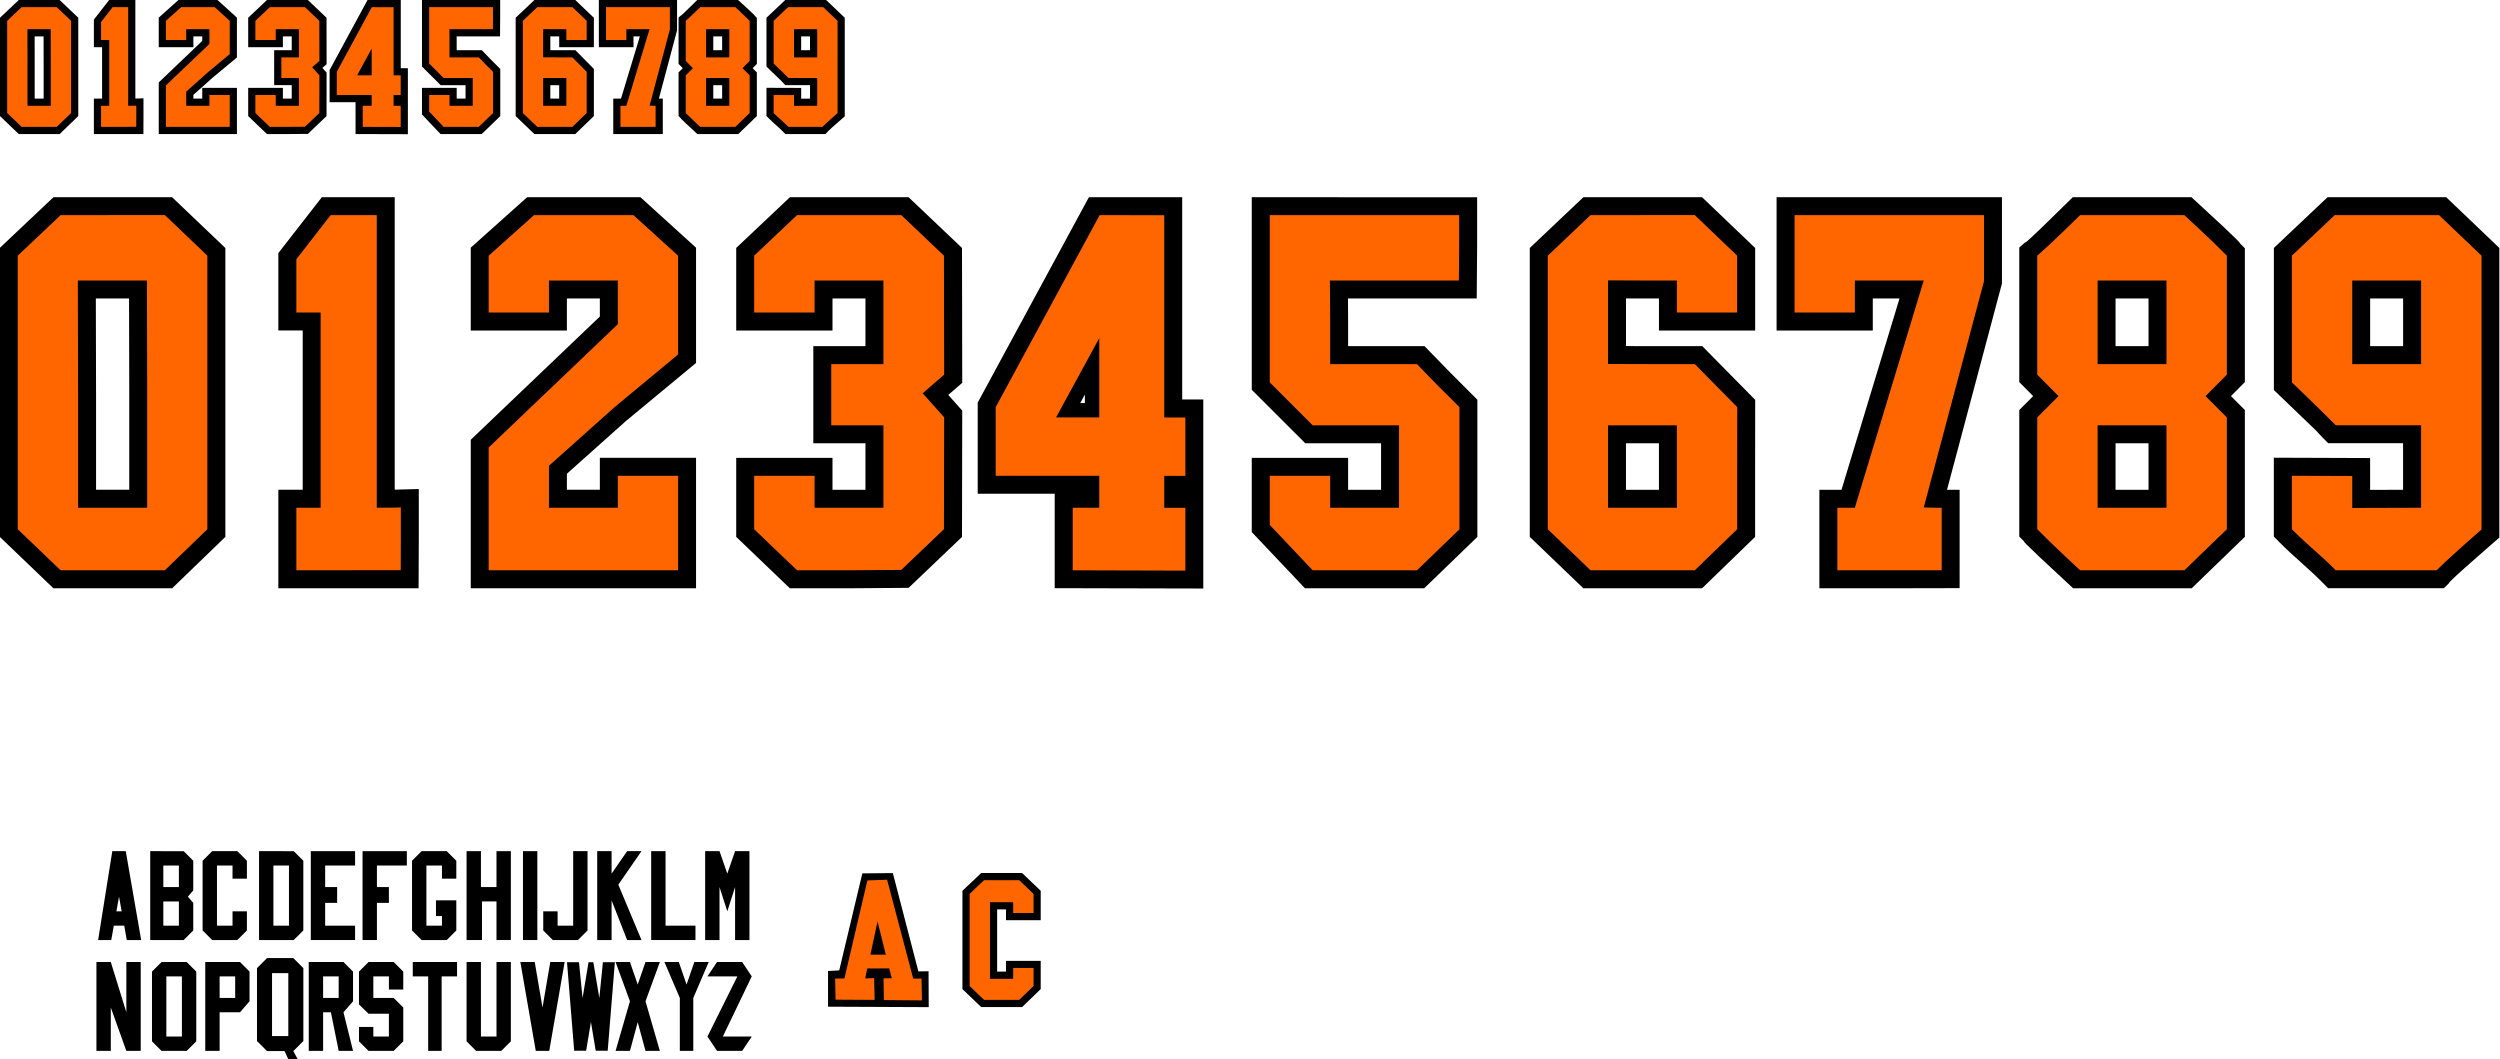 <?xml version="1.0" encoding="UTF-8" standalone="no"?>
<!-- Created with Inkscape (http://www.inkscape.org/) -->

<svg
   width="2088.651mm"
   height="884.995mm"
   viewBox="0 0 208.865 88.499"
   version="1.1"
   id="svg5"
   inkscape:version="1.2 (dc2aeda, 2022-05-15)"
   sodipodi:docname="flyers_adidas.svg"
   xml:space="preserve"
   xmlns:inkscape="http://www.inkscape.org/namespaces/inkscape"
   xmlns:sodipodi="http://sodipodi.sourceforge.net/DTD/sodipodi-0.dtd"
   xmlns="http://www.w3.org/2000/svg"
   xmlns:svg="http://www.w3.org/2000/svg"><sodipodi:namedview
     id="namedview7"
     pagecolor="#ffffff"
     bordercolor="#000000"
     borderopacity="0.25"
     inkscape:showpageshadow="2"
     inkscape:pageopacity="0.0"
     inkscape:pagecheckerboard="0"
     inkscape:deskcolor="#d1d1d1"
     inkscape:document-units="mm"
     showgrid="false"
     inkscape:zoom="0.22189273"
     inkscape:cx="6509.9023"
     inkscape:cy="2706.2626"
     inkscape:window-width="1800"
     inkscape:window-height="1049"
     inkscape:window-x="0"
     inkscape:window-y="44"
     inkscape:window-maximized="0"
     inkscape:current-layer="layer1"
     showguides="false"
     inkscape:lockguides="false"><sodipodi:guide
       position="43.682,87.901"
       orientation="0,-1"
       id="guide538"
       inkscape:locked="false" /><sodipodi:guide
       position="43.682,77.901"
       orientation="0,-1"
       id="guide540"
       inkscape:locked="false" /><sodipodi:guide
       position="60.014,79.661"
       orientation="0,-1"
       id="guide542"
       inkscape:locked="false" /><sodipodi:guide
       position="59.697,81.983"
       orientation="0,-1"
       id="guide581"
       inkscape:locked="false" /><sodipodi:guide
       position="59.868,83.705"
       orientation="0,-1"
       id="guide621"
       inkscape:locked="false" /><sodipodi:guide
       position="59.579,86.059"
       orientation="0,-1"
       id="guide627"
       inkscape:locked="false" /><sodipodi:guide
       position="57.976,86.759"
       orientation="0,-1"
       id="guide629"
       inkscape:locked="false" /><sodipodi:guide
       position="60.09,79.055"
       orientation="0,-1"
       id="guide631"
       inkscape:locked="false" /><sodipodi:guide
       position="63.226,82.205"
       orientation="0,-1"
       id="guide635"
       inkscape:locked="false" /><sodipodi:guide
       position="62.891,83.408"
       orientation="0,-1"
       id="guide637"
       inkscape:locked="false" /><sodipodi:guide
       position="32.82,88.501"
       orientation="0,-1"
       id="guide641"
       inkscape:locked="false" /><sodipodi:guide
       position="32.739,77.301"
       orientation="0,-1"
       id="guide643"
       inkscape:locked="false" /><sodipodi:guide
       position="62.859,82.803"
       orientation="0,-1"
       id="guide654"
       inkscape:locked="false" /><sodipodi:guide
       position="58.065,83.408"
       orientation="1,0"
       id="guide656"
       inkscape:locked="false" /><sodipodi:guide
       position="59.165,85.289"
       orientation="1,0"
       id="guide658"
       inkscape:locked="false" /><sodipodi:guide
       position="61.104,85.304"
       orientation="1,0"
       id="guide660"
       inkscape:locked="false" /><sodipodi:guide
       position="58.672,79.661"
       orientation="1,0"
       id="guide662"
       inkscape:locked="false" /><sodipodi:guide
       position="61.609,79.841"
       orientation="1,0"
       id="guide664"
       inkscape:locked="false" /><sodipodi:guide
       position="64.63,80.561"
       orientation="0,-1"
       id="guide671"
       inkscape:locked="false" /><sodipodi:guide
       position="63.808,85.158"
       orientation="0,-1"
       id="guide673"
       inkscape:locked="false" /><sodipodi:guide
       position="57.465,87.645"
       orientation="1,0"
       id="guide675"
       inkscape:locked="false" /><sodipodi:guide
       position="62.805,87.588"
       orientation="1,0"
       id="guide677"
       inkscape:locked="false" /><sodipodi:guide
       position="62.211,84.307"
       orientation="1,0"
       id="guide679"
       inkscape:locked="false" /><sodipodi:guide
       position="45.732,82.494"
       orientation="0,-1"
       id="guide897"
       inkscape:locked="false" /><sodipodi:guide
       position="63.565,83.19"
       orientation="0,-1"
       id="guide901"
       inkscape:locked="false" /><sodipodi:guide
       position="41.195,84.437"
       orientation="0,-1"
       id="guide922"
       inkscape:locked="false" /><sodipodi:guide
       position="60.382,66.393"
       orientation="1,0"
       id="guide944"
       inkscape:locked="false" /><sodipodi:guide
       position="59.638,67.489"
       orientation="1,0"
       id="guide946"
       inkscape:locked="false" /><sodipodi:guide
       position="56.865,88.499"
       orientation="0,-1"
       id="guide1114"
       inkscape:locked="false" /><sodipodi:guide
       position="9.074,80.843"
       orientation="0,-1"
       id="guide1121"
       inkscape:locked="false" /><sodipodi:guide
       position="11.86,81.358"
       orientation="0,-1"
       id="guide1123"
       inkscape:locked="false" /><sodipodi:guide
       position="16.408,83.976"
       orientation="0,-1"
       id="guide1125"
       inkscape:locked="false" /><sodipodi:guide
       position="16.085,84.83"
       orientation="0,-1"
       id="guide1127"
       inkscape:locked="false" /><sodipodi:guide
       position="59.351,72.112"
       orientation="1,0"
       id="guide1215"
       inkscape:locked="false" /><sodipodi:guide
       position="59.351,67.031"
       orientation="1,0"
       id="guide1217"
       inkscape:locked="false" /><sodipodi:guide
       position="60.931,66.91"
       orientation="1,0"
       id="guide1219"
       inkscape:locked="false" /><sodipodi:guide
       position="-3.484,26.898"
       orientation="0,1"
       id="guide1545"
       inkscape:locked="false"
       inkscape:label="TOP"
       inkscape:color="rgb(0,134,229)" /><sodipodi:guide
       position="0.339,19.473"
       orientation="0,1"
       id="guide1547"
       inkscape:locked="false"
       inkscape:label="Bottom"
       inkscape:color="rgb(0,134,229)" /><sodipodi:guide
       position="-3.484,28.755"
       orientation="-1,0"
       id="guide1549"
       inkscape:locked="false"
       inkscape:label=""
       inkscape:color="rgb(0,134,229)" /><sodipodi:guide
       position="-1.981,25.698"
       orientation="0,1"
       id="guide1561"
       inkscape:locked="false"
       inkscape:label=""
       inkscape:color="rgb(0,134,229)" /><sodipodi:guide
       position="-3.38,23.898"
       orientation="0,1"
       id="guide1563"
       inkscape:locked="false"
       inkscape:label=""
       inkscape:color="rgb(0,134,229)" /><sodipodi:guide
       position="-2.754,22.698"
       orientation="0,1"
       id="guide1565"
       inkscape:locked="false"
       inkscape:label=""
       inkscape:color="rgb(0,134,229)" /><sodipodi:guide
       position="0.216,29.228"
       orientation="-1,0"
       id="guide1595"
       inkscape:locked="false"
       inkscape:label="RIGHT"
       inkscape:color="rgb(0,134,229)" /><sodipodi:guide
       position="-2.284,28.124"
       orientation="-1,0"
       id="guide1607"
       inkscape:locked="false"
       inkscape:label=""
       inkscape:color="rgb(0,134,229)" /><sodipodi:guide
       position="-3.484,27.13"
       orientation="-1,0"
       id="guide1609"
       inkscape:locked="false"
       inkscape:label="LEFT"
       inkscape:color="rgb(0,134,229)" /><sodipodi:guide
       position="-0.984,30.29"
       orientation="-1,0"
       id="guide1611"
       inkscape:locked="false"
       inkscape:label=""
       inkscape:color="rgb(0,134,229)" /><sodipodi:guide
       position="-1.634,28.203"
       orientation="-1,0"
       id="guide1613"
       inkscape:locked="false"
       inkscape:label=""
       inkscape:color="rgb(0,134,229)" /><sodipodi:guide
       position="-5.078,20.673"
       orientation="0,1"
       id="guide1615"
       inkscape:locked="false"
       inkscape:label=""
       inkscape:color="rgb(0,134,229)" /><sodipodi:guide
       position="-1.072,24.426"
       orientation="-1,0"
       id="guide1617"
       inkscape:locked="false"
       inkscape:label="TopA"
       inkscape:color="rgb(0,134,229)" /><sodipodi:guide
       position="-2.197,24.517"
       orientation="-1,0"
       id="guide1619"
       inkscape:locked="false"
       inkscape:label="TopA"
       inkscape:color="rgb(0,134,229)" /><sodipodi:guide
       position="-5.032,21.873"
       orientation="0,1"
       id="guide1621"
       inkscape:locked="false"
       inkscape:label="C Pop"
       inkscape:color="rgb(0,134,229)" /><sodipodi:guide
       position="-5.713,23.098"
       orientation="0,1"
       id="guide1754"
       inkscape:locked="false"
       inkscape:label="Midway"
       inkscape:color="rgb(0,134,229)" /><sodipodi:guide
       position="-0.584,25.09"
       orientation="-1,0"
       id="guide1776"
       inkscape:locked="false"
       inkscape:label="RB-corner"
       inkscape:color="rgb(0,134,229)" /><sodipodi:guide
       position="-6.918,23.618"
       orientation="0,1"
       id="guide1778"
       inkscape:locked="false"
       inkscape:label="BPinch"
       inkscape:color="rgb(0,134,229)" /><sodipodi:guide
       position="-0.234,24.838"
       orientation="-1,0"
       id="guide1780"
       inkscape:locked="false"
       inkscape:label="Pinchy"
       inkscape:color="rgb(0,134,229)" /><sodipodi:guide
       position="-6.928,26.098"
       orientation="0,1"
       id="guide1782"
       inkscape:locked="false"
       inkscape:label="RB Corner"
       inkscape:color="rgb(0,134,229)" /><sodipodi:guide
       position="-6.878,22.578"
       orientation="0,1"
       id="guide1784"
       inkscape:locked="false"
       inkscape:label="BPinch"
       inkscape:color="rgb(0,134,229)" /><sodipodi:guide
       position="-5.192,20.273"
       orientation="0,1"
       id="guide1786"
       inkscape:locked="false"
       inkscape:label="BCorner"
       inkscape:color="rgb(0,134,229)" /><sodipodi:guide
       position="-2.684,27.996"
       orientation="-1,0"
       id="guide2604"
       inkscape:locked="false"
       inkscape:label="UC Corner"
       inkscape:color="rgb(0,134,229)" /><sodipodi:guide
       position="-7.312,24.598"
       orientation="0,1"
       id="guide813"
       inkscape:locked="false"
       inkscape:label="GC Hang"
       inkscape:color="rgb(0,134,229)" /><sodipodi:guide
       position="-1.284,26.589"
       orientation="-1,0"
       id="guide1122"
       inkscape:locked="false"
       inkscape:label="EF"
       inkscape:color="rgb(0,134,229)" /><sodipodi:guide
       position="-8.481,21.473"
       orientation="0,1"
       id="guide1279"
       inkscape:locked="false"
       inkscape:label="G-ISIDE"
       inkscape:color="rgb(0,134,229)" /><sodipodi:guide
       position="-9.496,22.788"
       orientation="0,1"
       id="guide1537"
       inkscape:locked="false"
       inkscape:label="GTOP"
       inkscape:color="rgb(0,134,229)" /><sodipodi:guide
       position="-1.484,24.31"
       orientation="-1,0"
       id="guide1541"
       inkscape:locked="false"
       inkscape:label="G-MID"
       inkscape:color="rgb(0,134,229)" /><sodipodi:guide
       position="-9.291,25.018"
       orientation="0,1"
       id="guide1703"
       inkscape:locked="false"
       inkscape:label="K-top-pinch"
       inkscape:color="rgb(0,134,229)" /><sodipodi:guide
       position="-5.424,18.818"
       orientation="0,1"
       id="guide1940"
       inkscape:locked="false"
       inkscape:label="Q"
       inkscape:color="rgb(0,134,229)" /><sodipodi:guide
       position="3.516,-9.515"
       orientation="-1,0"
       id="guide353"
       inkscape:locked="false"
       inkscape:label=""
       inkscape:color="rgb(0,134,229)" /><sodipodi:guide
       position="4.516,-10.352"
       orientation="-1,0"
       id="guide355"
       inkscape:locked="false"
       inkscape:label=""
       inkscape:color="rgb(0,134,229)" /><sodipodi:guide
       position="4.816,-9.977"
       orientation="-1,0"
       id="guide357"
       inkscape:locked="false"
       inkscape:label=""
       inkscape:color="rgb(0,134,229)" /><sodipodi:guide
       position="5.316,-8.156"
       orientation="-1,0"
       id="guide359"
       inkscape:locked="false"
       inkscape:label=""
       inkscape:color="rgb(0,134,229)" /><sodipodi:guide
       position="5.716,-12.073"
       orientation="-1,0"
       id="guide361"
       inkscape:label=""
       inkscape:locked="false"
       inkscape:color="rgb(0,134,229)" /><sodipodi:guide
       position="6.216,-12.845"
       orientation="-1,0"
       id="guide363"
       inkscape:label=""
       inkscape:locked="false"
       inkscape:color="rgb(0,134,229)" /><sodipodi:guide
       position="6.516,-14.004"
       orientation="-1,0"
       id="guide365"
       inkscape:label=""
       inkscape:locked="false"
       inkscape:color="rgb(0,134,229)" /><sodipodi:guide
       position="7.516,-12.882"
       orientation="-1,0"
       id="guide367"
       inkscape:label=""
       inkscape:locked="false"
       inkscape:color="rgb(0,134,229)" /><sodipodi:guide
       position="1.699,-6.102"
       orientation="0,1"
       id="guide369"
       inkscape:locked="false"
       inkscape:label=""
       inkscape:color="rgb(0,134,229)" /><sodipodi:guide
       position="2.232,-9.102"
       orientation="0,1"
       id="guide371"
       inkscape:label=""
       inkscape:locked="false"
       inkscape:color="rgb(0,134,229)" /><sodipodi:guide
       position="2.232,-11.102"
       orientation="0,1"
       id="guide373"
       inkscape:label=""
       inkscape:locked="false"
       inkscape:color="rgb(0,134,229)" /><sodipodi:guide
       position="2.453,-13.502"
       orientation="0,1"
       id="guide375"
       inkscape:locked="false"
       inkscape:label=""
       inkscape:color="rgb(0,134,229)" /><sodipodi:guide
       position="5.516,-9.458"
       orientation="-1,0"
       id="guide485"
       inkscape:locked="false"
       inkscape:label=""
       inkscape:color="rgb(0,134,229)" /><sodipodi:guide
       position="5.916,-9.684"
       orientation="-1,0"
       id="guide487"
       inkscape:label=""
       inkscape:locked="false"
       inkscape:color="rgb(0,134,229)" /><sodipodi:guide
       position="4.116,-8.156"
       orientation="-1,0"
       id="guide489"
       inkscape:label=""
       inkscape:locked="false"
       inkscape:color="rgb(0,134,229)" /><sodipodi:guide
       position="6.916,-12.882"
       orientation="-1,0"
       id="guide491"
       inkscape:label=""
       inkscape:locked="false"
       inkscape:color="rgb(0,134,229)" /><sodipodi:guide
       position="5.116,-9.977"
       orientation="-1,0"
       id="guide493"
       inkscape:label=""
       inkscape:locked="false"
       inkscape:color="rgb(0,134,229)" /><sodipodi:guide
       position="17.749,0.701"
       orientation="0,-1"
       id="guide1628"
       inkscape:locked="false" /></sodipodi:namedview><defs
     id="defs2"><inkscape:path-effect
       effect="offset"
       id="path-effect2252"
       is_visible="true"
       lpeversion="1.2"
       linejoin_type="miter"
       unit="in"
       offset="0.5"
       miter_limit="4"
       attempt_force_join="false"
       update_on_knot_move="true" /><inkscape:path-effect
       effect="offset"
       id="path-effect858"
       is_visible="true"
       lpeversion="1.2"
       linejoin_type="miter"
       unit="mm"
       offset="1"
       miter_limit="4"
       attempt_force_join="false"
       update_on_knot_move="true" /><inkscape:path-effect
       effect="offset"
       id="path-effect674"
       is_visible="true"
       lpeversion="1.2"
       linejoin_type="miter"
       unit="mm"
       offset="7"
       miter_limit="4"
       attempt_force_join="false"
       update_on_knot_move="true" /><inkscape:path-effect
       effect="offset"
       id="path-effect672"
       is_visible="true"
       lpeversion="1.2"
       linejoin_type="miter"
       unit="mm"
       offset="2"
       miter_limit="4"
       attempt_force_join="false"
       update_on_knot_move="true" /><inkscape:path-effect
       effect="offset"
       id="path-effect5466"
       is_visible="true"
       lpeversion="1.2"
       linejoin_type="miter"
       unit="mm"
       offset="6"
       miter_limit="4"
       attempt_force_join="false"
       update_on_knot_move="true" /><inkscape:path-effect
       effect="offset"
       id="path-effect1528"
       is_visible="true"
       lpeversion="1.2"
       linejoin_type="miter"
       unit="mm"
       offset="-12"
       miter_limit="4"
       attempt_force_join="false"
       update_on_knot_move="true" /><inkscape:path-effect
       effect="offset"
       id="path-effect1392"
       is_visible="true"
       lpeversion="1.2"
       linejoin_type="miter"
       unit="mm"
       offset="0"
       miter_limit="4"
       attempt_force_join="false"
       update_on_knot_move="true" /><inkscape:path-effect
       effect="offset"
       id="path-effect1390"
       is_visible="true"
       lpeversion="1.2"
       linejoin_type="miter"
       unit="mm"
       offset="15"
       miter_limit="4"
       attempt_force_join="false"
       update_on_knot_move="true" /><inkscape:path-effect
       effect="offset"
       id="path-effect1388"
       is_visible="true"
       lpeversion="1.2"
       linejoin_type="miter"
       unit="mm"
       offset="0"
       miter_limit="4"
       attempt_force_join="false"
       update_on_knot_move="true" /><inkscape:path-effect
       effect="offset"
       id="path-effect1362"
       is_visible="true"
       lpeversion="1.2"
       linejoin_type="miter"
       unit="mm"
       offset="6"
       miter_limit="4"
       attempt_force_join="false"
       update_on_knot_move="true" /><inkscape:path-effect
       effect="offset"
       id="path-effect1358"
       is_visible="true"
       lpeversion="1.2"
       linejoin_type="miter"
       unit="mm"
       offset="0"
       miter_limit="4"
       attempt_force_join="false"
       update_on_knot_move="true" /><inkscape:path-effect
       effect="offset"
       id="path-effect1354"
       is_visible="true"
       lpeversion="1.2"
       linejoin_type="miter"
       unit="mm"
       offset="6"
       miter_limit="4"
       attempt_force_join="false"
       update_on_knot_move="true" /><inkscape:path-effect
       effect="offset"
       id="path-effect1224"
       is_visible="true"
       lpeversion="1.2"
       linejoin_type="miter"
       unit="mm"
       offset="6"
       miter_limit="4"
       attempt_force_join="false"
       update_on_knot_move="true" /><inkscape:path-effect
       effect="offset"
       id="path-effect1213"
       is_visible="true"
       lpeversion="1.2"
       linejoin_type="miter"
       unit="mm"
       offset="6"
       miter_limit="4"
       attempt_force_join="false"
       update_on_knot_move="true" /><inkscape:path-effect
       effect="offset"
       id="path-effect1132"
       is_visible="true"
       lpeversion="1.2"
       linejoin_type="miter"
       unit="mm"
       offset="6"
       miter_limit="4"
       attempt_force_join="false"
       update_on_knot_move="true" /><inkscape:path-effect
       effect="offset"
       id="path-effect1119"
       is_visible="true"
       lpeversion="1.2"
       linejoin_type="miter"
       unit="mm"
       offset="6"
       miter_limit="4"
       attempt_force_join="false"
       update_on_knot_move="true" /><inkscape:path-effect
       effect="offset"
       id="path-effect953"
       is_visible="true"
       lpeversion="1.2"
       linejoin_type="miter"
       unit="mm"
       offset="6"
       miter_limit="4"
       attempt_force_join="false"
       update_on_knot_move="true" /><inkscape:path-effect
       effect="offset"
       id="path-effect918"
       is_visible="true"
       lpeversion="1.2"
       linejoin_type="miter"
       unit="mm"
       offset="6"
       miter_limit="4"
       attempt_force_join="false"
       update_on_knot_move="true" /><inkscape:path-effect
       effect="offset"
       id="path-effect912"
       is_visible="true"
       lpeversion="1.2"
       linejoin_type="miter"
       unit="mm"
       offset="6"
       miter_limit="4"
       attempt_force_join="false"
       update_on_knot_move="true" /><inkscape:path-effect
       effect="offset"
       id="path-effect906"
       is_visible="true"
       lpeversion="1.2"
       linejoin_type="miter"
       unit="mm"
       offset="6"
       miter_limit="4"
       attempt_force_join="false"
       update_on_knot_move="true" /><inkscape:path-effect
       effect="offset"
       id="path-effect695"
       is_visible="true"
       lpeversion="1.2"
       linejoin_type="miter"
       unit="mm"
       offset="6"
       miter_limit="4"
       attempt_force_join="false"
       update_on_knot_move="true" /><inkscape:path-effect
       effect="offset"
       id="path-effect689"
       is_visible="true"
       lpeversion="1.2"
       linejoin_type="miter"
       unit="mm"
       offset="6"
       miter_limit="4"
       attempt_force_join="false"
       update_on_knot_move="true" /><inkscape:path-effect
       effect="offset"
       id="path-effect684"
       is_visible="true"
       lpeversion="1.2"
       linejoin_type="miter"
       unit="mm"
       offset="6"
       miter_limit="4"
       attempt_force_join="false"
       update_on_knot_move="true" /><inkscape:path-effect
       effect="offset"
       id="path-effect669"
       is_visible="true"
       lpeversion="1.2"
       linejoin_type="miter"
       unit="mm"
       offset="6"
       miter_limit="4"
       attempt_force_join="false"
       update_on_knot_move="true" /><inkscape:path-effect
       effect="offset"
       id="path-effect648"
       is_visible="true"
       lpeversion="1.2"
       linejoin_type="miter"
       unit="mm"
       offset="0"
       miter_limit="4"
       attempt_force_join="false"
       update_on_knot_move="true" /><inkscape:path-effect
       effect="offset"
       id="path-effect536"
       is_visible="true"
       lpeversion="1.2"
       linejoin_type="miter"
       unit="mm"
       offset="0"
       miter_limit="4"
       attempt_force_join="false"
       update_on_knot_move="true" /><inkscape:path-effect
       effect="offset"
       id="path-effect1608"
       is_visible="true"
       lpeversion="1.2"
       linejoin_type="miter"
       unit="mm"
       offset="1.1"
       miter_limit="4"
       attempt_force_join="false"
       update_on_knot_move="true" /><inkscape:path-effect
       effect="offset"
       id="path-effect1602"
       is_visible="true"
       lpeversion="1.2"
       linejoin_type="miter"
       unit="mm"
       offset="0"
       miter_limit="4"
       attempt_force_join="false"
       update_on_knot_move="true" /><inkscape:path-effect
       effect="offset"
       id="path-effect1511"
       is_visible="true"
       lpeversion="1.2"
       linejoin_type="miter"
       unit="mm"
       offset="0.2"
       miter_limit="4"
       attempt_force_join="false"
       update_on_knot_move="true" /><inkscape:path-effect
       effect="offset"
       id="path-effect1509"
       is_visible="true"
       lpeversion="1.2"
       linejoin_type="miter"
       unit="mm"
       offset="0.2"
       miter_limit="4"
       attempt_force_join="false"
       update_on_knot_move="true" /><inkscape:path-effect
       effect="offset"
       id="path-effect1507"
       is_visible="true"
       lpeversion="1.2"
       linejoin_type="miter"
       unit="mm"
       offset="1"
       miter_limit="4"
       attempt_force_join="false"
       update_on_knot_move="true" /><inkscape:path-effect
       effect="offset"
       id="path-effect1500"
       is_visible="true"
       lpeversion="1.2"
       linejoin_type="miter"
       unit="mm"
       offset="-0.1"
       miter_limit="4"
       attempt_force_join="false"
       update_on_knot_move="true" /><inkscape:path-effect
       effect="offset"
       id="path-effect1498"
       is_visible="true"
       lpeversion="1.2"
       linejoin_type="miter"
       unit="mm"
       offset="-0.2"
       miter_limit="4"
       attempt_force_join="false"
       update_on_knot_move="true" /><inkscape:path-effect
       effect="offset"
       id="path-effect1495"
       is_visible="true"
       lpeversion="1.2"
       linejoin_type="miter"
       unit="mm"
       offset="0.8"
       miter_limit="4"
       attempt_force_join="false"
       update_on_knot_move="true" /><inkscape:path-effect
       effect="offset"
       id="path-effect1485"
       is_visible="true"
       lpeversion="1.2"
       linejoin_type="miter"
       unit="mm"
       offset="1"
       miter_limit="4"
       attempt_force_join="false"
       update_on_knot_move="true" /></defs><g
     inkscape:label="a"
     inkscape:groupmode="layer"
     id="layer1"
     transform="translate(-41.928,-66.02)"><g
       id="g1280"
       inkscape:label="arms"><path
         id="path903"
         style="fill:#000000;stroke-width:0.129"
         inkscape:label="9_back"
         d="m 107.531,66.02 -1.568,1.482 v 4.082 l 0.186,0.178 c 1.592,1.525 0.806,0.774 1.221,1.195 l 0.176,0.178 h 2.057 v 1.125 l -0.74,0.002 v -0.896 l -2.898,-0.01 v 2.354 l 0.172,0.176 c 0.452,0.458 0.813,0.729 1.234,1.156 l 0.176,0.178 h 3.34 l 0.176,-0.172 c 0,0 -0.189,0.111 1.234,-1.125 l 0.207,-0.18 v -8.238 l -1.555,-1.484 h -3.129 z m 1.33,3.039 h 0.74 v 1.154 h -0.74 z"
         sodipodi:nodetypes="cccccccccccccccccccccc" /><path
         id="path1260"
         style="fill:#ff6600;stroke-width:0.129"
         inkscape:label="9_fore"
         d="m 107.818,66.618 h 2.889 l 1.196,1.142 v 7.709 c 0,0 -0.821,0.712 -1.264,1.149 h -2.841 c -0.436,-0.443 -0.798,-0.712 -1.235,-1.155 v -1.506 l 1.7,0.006 v 0.9 l 1.939,-0.006 v -2.322 h -2.404 c -0.436,-0.443 -1.235,-1.208 -1.235,-1.208 v -3.568 l 1.207,-1.142 z m 0.445,1.842 10e-6,2.354 h 1.939 V 68.46 Z"
         sodipodi:nodetypes="cccccccccccccccccccccc" /><path
         id="path666"
         style="fill:#000000;stroke-width:0.13"
         d="m 100.18,66.02 -0.176,0.172 c -1.411,1.393 -1.18,1.115 -1.18,1.115 l -0.205,0.18 v 3.873 l 0.352,0.355 -0.352,0.352 v 3.641 l 0.172,0.176 c 0.129,0.132 -0.285,-0.22 1.229,1.178 l 0.172,0.158 h 3.414 l 1.553,-1.502 v -3.65 l -0.352,-0.352 0.354,-0.355 v -3.844 l -0.17,-0.176 c -0.048,-0.049 0.255,0.187 -1.223,-1.164 l -0.172,-0.156 z m 1.34,3.039 h 0.74 v 1.154 h -0.74 z m 0,4.076 h 0.74 v 1.123 h -0.74 z"
         inkscape:label="8_back"
         sodipodi:nodetypes="ccccccccccccccccccccccccc"
         inkscape:original-d="m 100.42672,66.618201 c 0,0 -0.774138,0.765446 -1.207138,1.142075 v 3.350136 l 0.59933,0.605058 -0.5993,0.598568 v 3.149415 c 0.42498,0.434016 1.207108,1.154725 1.207108,1.154725 h 2.93638 l 1.19644,-1.154725 v -3.149415 l -0.59973,-0.598568 0.59977,-0.605058 v -3.350136 c -0.42471,-0.434303 -1.19648,-1.142075 -1.19648,-1.142075 z m 0.49251,1.841544 h 1.93918 v 2.353574 h -1.93918 z m 0,4.076366 h 1.93918 v 2.321694 h -1.93919 z"
         inkscape:path-effect="#path-effect669" /><path
         id="path1262"
         style="fill:#ff6600;stroke-width:0.13"
         d="m 100.427,66.618 c 0,0 -0.774,0.765 -1.207,1.142 v 3.35 l 0.599,0.605 -0.599,0.599 v 3.149 c 0.425,0.434 1.207,1.155 1.207,1.155 h 2.936 l 1.196,-1.155 v -3.149 l -0.6,-0.599 0.6,-0.605 v -3.35 c -0.425,-0.434 -1.196,-1.142 -1.196,-1.142 z m 0.493,1.842 h 1.939 v 2.354 h -1.939 z m 0,4.076 h 1.939 v 2.322 h -1.939 z"
         inkscape:label="8_fore"
         sodipodi:nodetypes="ccccccccccccccccccccccccc" /><path
         style="fill:#000000;stroke-width:0.133"
         d="m 91.959,66.02 v 1.932 2.01 h 2.896 v -0.902 h 0.42 0.111 l -1.576,5.199 h -0.646 v 1.494 1.467 h 2.129 l 2.008,-0.002 v -1.465 -1.494 h -0.326 l 1.518,-5.703 v -1.008 -1.527 h -3.266 z"
         id="path686"
         inkscape:label="7_back"
         sodipodi:nodetypes="cccccccccccccccccccccccc" /><path
         style="fill:#ff6600;stroke-width:0.133"
         d="m 95.293,76.618 h -1.529 V 75.752 74.858 h 0.26 0.233 l 1.939,-6.398 h -0.92 -1.019 v 0.358 0.543 h -1.697 v -1.41 -1.333 h 2.667 2.667 v 0.929 0.929 l -1.697,6.373 0.355,0.008 h 0.15 v 0.894 0.867 z"
         id="path1264"
         inkscape:label="7_fore"
         sodipodi:nodetypes="cccccccccccccccccccccccc" /><path
         id="path908"
         style="display:inline;fill:#000000;stroke-width:0.133"
         d="m 86.576,66.02 -1.566,1.482 v 4.107 4.109 l 1.562,1.5 h 1.695 1.725 l 1.551,-1.502 v -2.021 l 0.002,-1.916 L 90.002,70.213 h -1.484 l -0.611,-0.002 v -0.664 -0.49 l 0.371,0.002 h 0.369 v 0.902 h 2.896 v -1.371 -1.086 l -1.553,-1.484 h -1.703 z m 1.33,7.115 h 0.371 0.369 v 0.551 0.572 h -0.369 -0.371 v -0.572 z"
         inkscape:label="6_back"
         sodipodi:nodetypes="cccccccccccccccccccccccccccccccccc" /><path
         id="path1266"
         style="display:inline;fill:#ff6600;stroke-width:0.133"
         d="m 86.814,66.618 -1.204,1.142 v 3.848 3.855 l 1.204,1.155 h 1.453 1.483 l 1.193,-1.155 v -1.769 l 0.002,-1.67 -1.195,-1.211 h -1.236 l -1.208,-0.004 v -1.262 -1.092 l 0.97,0.004 h 0.969 v 0.358 0.543 h 1.697 v -0.772 -0.829 l -1.193,-1.142 h -1.464 z m 0.492,5.918 h 0.97 0.969 v 1.149 1.173 h -0.969 -0.97 v -1.173 z"
         inkscape:label="6_fore"
         sodipodi:nodetypes="cccccccccccccccccccccccccccccccccc"
         inkscape:original-d="m 86.814481,66.618201 -1.204372,1.142066 v 3.848286 3.854867 l 1.204372,1.154758 h 1.45292 1.48346 l 1.19257,-1.154758 v -1.768937 l 0.002,-1.669982 -1.194598,-1.211178 h -1.23555 l -1.20833,-0.0041 v -1.261797 -1.091777 l 0.96979,0.0041 h 0.9694 v 0.358447 0.543014 h 1.69726 v -0.77166 -0.829283 l -1.19257,-1.142066 h -1.46445 z m 0.4925,5.917914 h 0.96979 0.9694 v 1.148733 1.172961 h -0.9694 -0.96979 v -1.172961 z"
         inkscape:path-effect="#path-effect1602" /><path
         style="fill:#000000;stroke-width:0.133"
         d="m 77.182,66.02 v 2.895 2.662 l 1.561,1.559 h 1.469 0.611 v 0.551 0.572 h -0.373 -0.367 v -0.9 h -1.434 -1.467 v 1.289 0.934 l 1.551,1.639 h 1.707 1.729 l 1.555,-1.502 v -3.939 l -0.807,-0.807 -0.736,-0.758 H 80.688 80.082 v -0.666 l -0.004,-0.488 h 1.229 2.396 l 0.012,-1.574 v -1.465 h -2.895 -0.371 z"
         id="path915"
         inkscape:label="5_back"
         sodipodi:nodetypes="cccccccccccccccccccccccccccccccccc" /><path
         style="fill:#ff6600;stroke-width:0.133"
         d="m 80.439,76.618 h -1.449 l -1.208,-1.276 v -0.695 -0.689 h 0.867 0.834 v 0.46 0.44 h 0.966 0.973 v -1.173 -1.149 h -1.212 -1.22 l -1.208,-1.208 v -2.415 -2.295 h 2.667 0.371 2.295 v 0.867 l -0.008,0.975 h -1.8 -1.832 l 0.008,1.092 v 1.262 h 1.204 1.24 l 0.56,0.576 0.636,0.635 v 3.439 l -1.196,1.155 z"
         id="path1268"
         inkscape:label="5_fore"
         sodipodi:nodetypes="cccccccccccccccccccccccccccccccccc" /><path
         id="path950"
         style="fill:#000000;stroke-width:0.133"
         d="m 72.633,66.02 -3.168,5.854 v 1.143 1.541 h 2.068 0.1 v 1.195 1.465 l 4.371,0.012 v -1.523 -1.148 -0.299 -1.219 -1.324 h -0.594 V 69.418 66.02 h -1.447 z"
         inkscape:label="4_back"
         sodipodi:nodetypes="cccccccccccccccccccccccccccccc" /><path
         id="path1270"
         style="fill:#ff6600;stroke-width:0.133"
         d="m 72.991,66.618 -2.926,5.406 v 0.992 0.942 h 1.469 1.447 v 0.46 0.44 h -0.747 v 0.894 0.867 l 3.171,0.009 v -0.921 -0.848 l -0.594,3.8e-5 v -0.44 -0.46 l 0.594,-3.8e-5 v -0.919 -0.725 l -0.594,3.8e-5 v -2.896 -2.8 h -0.848 z m -0.01,3.463 v 2.233 h -0.581 -0.636 z"
         inkscape:label="4_fore"
         sodipodi:nodetypes="cccccccccccccccccccccccccccccc" /><path
         style="fill:#000000;stroke-width:0.133"
         d="m 64.232,66.02 -1.568,1.482 v 1.078 1.381 H 65.562 v -0.902 h 0.406 0.334 v 0.492 0.662 h -1.469 v 1.406 1.516 h 1.469 v 0.551 0.572 H 65.93 65.562 v -0.9 h -1.432 -1.467 v 1.289 1.072 l 1.566,1.5 h 1.695 l 1.725,-0.012 1.559,-1.486 0.006,-3.635 -0.354,-0.396 0.354,-0.305 -0.006,-3.883 -1.561,-1.482 h -1.709 z"
         id="path1116"
         inkscape:label="3_back"
         sodipodi:nodetypes="cccccccccccccccccccccccccccccccccccccc" /><path
         style="fill:#ff6600;stroke-width:0.133"
         d="m 65.921,76.618 h -1.45 l -1.207,-1.155 v -0.816 -0.689 h 0.867 0.833 v 0.46 0.44 h 0.967 0.972 v -1.173 -1.149 h -0.572 -0.897 v -0.918 -0.805 h 0.936 0.533 v -1.262 -1.092 h -0.933 -1.006 v 0.358 0.543 H 63.264 l -5.96e-4,-0.781 v -0.82 l 1.207,-1.142 h 1.469 1.467 l 1.201,1.142 0.006,3.35 -0.605,0.525 0.605,0.678 -0.006,3.149 -1.202,1.147 z"
         id="path1272"
         inkscape:label="3_fore"
         sodipodi:nodetypes="cccccccccccccccccccccccccccccccccccccc" /><path
         style="fill:#000000;stroke-width:0.133"
         d="m 56.836,66.02 -1.646,1.473 v 1.088 1.381 h 1.465 1.43 v -0.902 h 0.371 0.369 v 0.006 0.369 l -3.635,3.471 v 1.861 2.453 h 3.266 3.266 v -1.934 -1.928 h -1.467 -1.43 v 0.9 H 58.455 58.084 V 74.25 73.945 l 1.639,-1.463 1.998,-1.658 v -1.648 -1.682 l -1.623,-1.475 h -1.633 z"
         id="path1129"
         inkscape:label="2_back"
         sodipodi:nodetypes="cccccccccccccccccccccccccccccccccc"
         inkscape:original-d="m 58.45488,76.618175 h -2.66666 v -1.853276 -1.604507 l 3.63606,-3.471235 v -0.625019 -0.604393 h -0.9694 -0.96978 v 0.35845 0.543011 H 56.65489 55.788222 V 68.57985 67.760263 l 1.275828,-1.142062 h 1.40042 1.40043 l 1.25664,1.142062 v 1.415271 1.367014 l -1.79999,1.492812 -1.83645,1.640143 v 0.573758 0.608544 h 0.96978 0.9694 V 74.41818 73.957904 h 0.8306 0.86666 v 1.326941 1.33333 z"
         inkscape:path-effect="#path-effect1132" /><path
         style="fill:#ff6600;stroke-width:0.133"
         d="m 58.455,76.618 h -2.667 v -1.853 -1.605 l 3.636,-3.471 v -0.625 -0.604 h -0.969 -0.97 v 0.358 0.543 H 56.655 55.788 V 68.58 67.76 l 1.276,-1.142 h 1.4 1.4 l 1.257,1.142 v 1.415 1.367 l -1.8,1.493 -1.836,1.64 v 0.574 0.609 h 0.97 0.969 V 74.418 73.958 h 0.831 0.867 v 1.327 1.333 z"
         id="path1274"
         inkscape:label="2_fore"
         sodipodi:nodetypes="cccccccccccccccccccccccccccccccccc" /><path
         style="fill:#000000;stroke-width:0.133"
         d="m 51.045,66.02 -1.273,1.637 v 0.85 1.455 h 0.686 v 2.057 2.24 h -0.686 v 1.494 1.467 h 4.137 l 0.006,-1.475 v -1.512 l -0.678,0.02 v -3.5 -4.732 h -1.252 z"
         id="path1221"
         inkscape:label="1_back"
         sodipodi:nodetypes="cccccccccccccccccccc" /><path
         style="fill:#ff6600;stroke-width:0.133"
         d="m 50.372,76.618 v -0.867 -0.894 h 0.262 0.422 v -2.84 -2.657 h -0.684 v -0.854 -0.645 l 0.966,-1.244 h 0.647 0.651 v 4.133 4.106 h 0.398 l 0.28,-0.008 v 0.894 l -0.003,0.874 z"
         id="path1276"
         inkscape:label="1_fore"
         sodipodi:nodetypes="cccccccccccccccccccc" /><path
         id="path1278"
         style="fill:#000000;stroke-width:0.133"
         d="m 43.496,66.02 -1.568,1.482 v 4.107 4.109 l 1.566,1.5 h 1.67 1.748 l 1.555,-1.502 v -4.09 -4.125 l -1.557,-1.482 h -1.727 z m 1.326,3.039 h 0.346 0.4 l 0.006,2.561 v 2.639 h -0.4 -0.348 v -2.641 z"
         inkscape:label="0_back"
         sodipodi:nodetypes="cccccccccccccccccccccc" /><path
         id="path1211"
         style="fill:#ff6600;stroke-width:0.133"
         d="m 43.734,66.618 -1.207,1.142 v 3.848 3.855 l 1.207,1.155 h 1.43 1.506 l 1.196,-1.155 v -3.836 -3.868 l -1.196,-1.142 h -1.487 z m 0.485,1.842 h 0.947 0.999 l 0.007,3.158 v 3.24 h -0.999 -0.947 v -3.24 z"
         inkscape:label="0_fore"
         sodipodi:nodetypes="cccccccccccccccccccccc" /></g><g
       id="g1384"
       inkscape:label="back"
       transform="matrix(2.967,0,0,2.967,-82.767,-113.662)"><path
         id="path1312"
         style="fill:#000000;stroke-width:0.129"
         inkscape:label="9_back"
         d="m 107.568,66.113 -1.512,1.428 v 4.002 l 0.156,0.15 c 1.593,1.525 0.806,0.773 1.225,1.197 l 0.148,0.15 h 2.109 v 1.312 l -0.928,0.002 v -0.896 l -2.711,-0.01 v 2.221 l 0.146,0.148 c 0.45,0.455 0.811,0.726 1.234,1.156 l 0.148,0.15 h 3.26 l 0.148,-0.146 c 0,0 -0.166,0.093 1.24,-1.129 l 0.174,-0.15 v -8.156 l -1.498,-1.43 h -3.092 z m 1.199,2.852 h 0.928 v 1.342 h -0.928 z"
         sodipodi:nodetypes="cccccccccccccccccccccc" /><path
         id="path1316"
         style="fill:#000000;stroke-width:0.13"
         d="m 100.393,66.113 -0.148,0.146 c -1.345,1.328 -1.184,1.119 -1.184,1.119 l -0.174,0.15 v 3.791 l 0.391,0.395 -0.391,0.391 v 3.564 l 0.145,0.146 c 0,0 -0.249,-0.187 1.225,1.174 l 0.146,0.135 h 3.34 l 1.496,-1.447 v -3.572 l -0.391,-0.391 0.391,-0.395 v -3.768 l -0.145,-0.146 c 0,0 0.159,0.099 -1.215,-1.16 l -0.145,-0.133 z m 1.205,2.852 h 0.928 v 1.342 h -0.928 z m 0,4.076 h 0.928 v 1.311 h -0.928 z"
         inkscape:label="8_back"
         sodipodi:nodetypes="ccccccccccccccccccccccccc" /><path
         style="fill:#000000;stroke-width:0.133"
         d="m 92.053,66.113 v 1.838 1.916 h 2.709 v -0.902 h 0.514 0.238 l -1.633,5.387 H 93.258 V 75.752 77.125 h 2.035 l 1.914,-0.004 v -1.369 -1.4 h -0.355 l 1.547,-5.809 v -0.996 -1.434 h -3.172 z"
         id="path1320"
         inkscape:label="7_back"
         sodipodi:nodetypes="cccccccccccccccccccccccc" /><path
         id="path1324"
         style="display:inline;fill:#000000;stroke-width:0.133"
         d="m 86.613,66.113 -1.51,1.43 v 4.066 4.068 L 86.611,77.125 h 1.656 1.688 l 1.494,-1.447 v -1.982 l 0.002,-1.877 -1.49,-1.512 h -1.443 l -0.705,-0.002 v -0.758 -0.584 l 0.465,0.002 h 0.463 v 0.902 h 2.709 v -1.277 -1.047 l -1.496,-1.43 h -1.666 z m 1.199,6.928 h 0.465 0.463 v 0.645 0.666 H 88.277 87.812 v -0.666 z"
         inkscape:label="6_back"
         sodipodi:nodetypes="cccccccccccccccccccccccccccccccccc" /><path
         style="fill:#000000;stroke-width:0.133"
         d="m 77.275,66.113 v 2.801 2.623 l 1.506,1.504 h 1.43 0.705 v 0.645 0.666 h -0.467 -0.461 v -0.9 h -1.34 -1.373 v 1.195 0.896 L 78.773,77.125 h 1.666 1.691 l 1.498,-1.447 V 71.816 L 82.85,71.037 82.139,70.307 H 80.688 79.988 v -0.76 l -0.004,-0.582 h 1.322 2.303 l 0.012,-1.48 v -1.371 h -2.801 -0.371 z"
         id="path1328"
         inkscape:label="5_back"
         sodipodi:nodetypes="cccccccccccccccccccccccccccccccccc" /><path
         id="path1332"
         style="fill:#000000;stroke-width:0.133"
         inkscape:label="4_back"
         d="m 72.689,66.113 -3.131,5.783 v 1.119 1.447 h 1.975 0.193 v 1.289 1.371 l 4.184,0.01 v -1.428 -1.242 -0.111 -1.312 -1.23 h -0.594 v -2.391 -3.305 h -1.354 z m -0.113,5.556 v 0.241 H 72.445 Z" /><path
         style="fill:#000000;stroke-width:0.133"
         d="m 64.27,66.113 -1.512,1.428 v 1.039 1.287 h 2.711 v -0.902 h 0.5 0.428 v 0.586 0.756 h -0.027 -1.441 v 1.312 1.422 h 1.402 0.066 v 0.645 0.666 H 65.93 65.469 v -0.9 h -1.338 -1.373 v 1.195 1.031 L 64.268,77.125 h 1.658 l 1.686,-0.012 1.504,-1.434 0.006,-3.557 -0.393,-0.441 0.393,-0.34 -0.006,-3.799 -1.506,-1.43 h -1.67 z"
         id="path1336"
         inkscape:label="3_back"
         sodipodi:nodetypes="cccccccccccccccccccccccccccccccccccccc" /><path
         style="fill:#000000;stroke-width:0.133"
         d="m 56.871,66.113 -1.588,1.42 v 1.047 1.287 h 1.371 1.336 v -0.902 h 0.465 0.463 v 0.1 0.408 L 55.283,72.943 V 74.766 77.125 h 3.172 3.172 v -1.84 -1.834 h -1.373 -1.336 v 0.9 H 58.455 57.99 V 74.25 73.9 l 1.654,-1.477 0.008,-0.006 0.006,-0.006 1.969,-1.631 V 69.176 67.535 L 60.061,66.113 h -1.596 z"
         id="path1340"
         inkscape:label="2_back"
         sodipodi:nodetypes="cccccccccccccccccccccccccccccccccc" /><path
         style="fill:#000000;stroke-width:0.133"
         d="m 51.09,66.113 -1.225,1.574 v 0.818 1.361 h 0.686 v 2.15 2.334 H 49.865 V 75.752 77.125 h 3.949 l 0.006,-1.381 v -1.414 l -0.678,0.018 v -3.596 -4.639 h -1.158 z"
         id="path1344"
         inkscape:label="1_back"
         sodipodi:nodetypes="cccccccccccccccccccc" /><path
         id="path1348"
         style="fill:#000000;stroke-width:0.133"
         d="m 43.533,66.113 -1.512,1.428 v 4.068 4.068 L 43.531,77.125 H 45.164 46.875 l 1.498,-1.447 v -4.051 -4.084 l -1.5,-1.43 h -1.689 z m 1.193,2.852 h 0.441 0.494 l 0.006,2.654 v 2.732 h -0.494 -0.441 v -2.732 z"
         inkscape:label="0_back"
         sodipodi:nodetypes="cccccccccccccccccccccc" /><path
         id="path1364"
         style="fill:#ff6600;stroke-width:0.129"
         inkscape:label="9_fore"
         d="m 107.818,66.618 h 2.889 l 1.196,1.142 v 7.709 c 0,0 -0.821,0.712 -1.264,1.149 h -2.841 c -0.436,-0.443 -0.798,-0.712 -1.235,-1.155 v -1.506 l 1.7,0.006 v 0.9 l 1.939,-0.006 v -2.322 h -2.404 c -0.436,-0.443 -1.235,-1.208 -1.235,-1.208 v -3.568 l 1.207,-1.142 z m 0.445,1.842 10e-6,2.354 h 1.939 V 68.46 Z"
         sodipodi:nodetypes="cccccccccccccccccccccc" /><path
         id="path1366"
         style="fill:#ff6600;stroke-width:0.13"
         d="m 100.6,66.618 c 0,0 -0.774,0.765 -1.207,1.142 v 3.35 l 0.599,0.605 -0.599,0.599 v 3.149 c 0.425,0.434 1.207,1.155 1.207,1.155 h 2.936 l 1.196,-1.155 v -3.149 l -0.6,-0.599 0.6,-0.605 v -3.35 c -0.425,-0.434 -1.196,-1.142 -1.196,-1.142 z m 0.493,1.842 h 1.939 v 2.354 h -1.939 z m 0,4.076 h 1.939 v 2.322 h -1.939 z"
         inkscape:label="8_fore"
         sodipodi:nodetypes="ccccccccccccccccccccccccc" /><path
         style="fill:#ff6600;stroke-width:0.133"
         d="m 95.293,76.618 h -1.529 V 75.752 74.858 h 0.26 0.233 l 1.939,-6.398 h -0.92 -1.019 v 0.358 0.543 h -1.697 v -1.41 -1.333 h 2.667 2.667 v 0.929 0.929 l -1.697,6.373 0.355,0.008 h 0.15 v 0.894 0.867 z"
         id="path1368"
         inkscape:label="7_fore"
         sodipodi:nodetypes="cccccccccccccccccccccccc" /><path
         id="path1370"
         style="display:inline;fill:#ff6600;stroke-width:0.133"
         d="m 86.814,66.618 -1.204,1.142 v 3.848 3.855 l 1.204,1.155 h 1.453 1.483 l 1.193,-1.155 v -1.769 l 0.002,-1.67 -1.195,-1.211 h -1.236 l -1.208,-0.004 v -1.262 -1.092 l 0.97,0.004 h 0.969 v 0.358 0.543 h 1.697 v -0.772 -0.829 l -1.193,-1.142 h -1.464 z m 0.492,5.918 h 0.97 0.969 v 1.149 1.173 h -0.969 -0.97 v -1.173 z"
         inkscape:label="6_fore"
         sodipodi:nodetypes="cccccccccccccccccccccccccccccccccc"
         inkscape:original-d="m 86.814481,66.618201 -1.204372,1.142066 v 3.848286 3.854867 l 1.204372,1.154758 h 1.45292 1.48346 l 1.19257,-1.154758 v -1.768937 l 0.002,-1.669982 -1.194598,-1.211178 h -1.23555 l -1.20833,-0.0041 v -1.261797 -1.091777 l 0.96979,0.0041 h 0.9694 v 0.358447 0.543014 h 1.69726 v -0.77166 -0.829283 l -1.19257,-1.142066 h -1.46445 z m 0.4925,5.917914 h 0.96979 0.9694 v 1.148733 1.172961 h -0.9694 -0.96979 v -1.172961 z"
         inkscape:path-effect="#path-effect1388" /><path
         style="fill:#ff6600;stroke-width:0.133"
         d="m 80.439,76.618 h -1.449 l -1.208,-1.276 v -0.695 -0.689 h 0.867 0.834 v 0.46 0.44 h 0.966 0.973 v -1.173 -1.149 h -1.212 -1.22 l -1.208,-1.208 v -2.415 -2.295 h 2.667 0.371 2.295 v 0.867 l -0.008,0.975 h -1.8 -1.832 l 0.008,1.092 v 1.262 h 1.204 1.24 l 0.56,0.576 0.636,0.635 v 3.439 l -1.196,1.155 z"
         id="path1372"
         inkscape:label="5_fore"
         sodipodi:nodetypes="cccccccccccccccccccccccccccccccccc" /><path
         id="path1374"
         style="fill:#ff6600;stroke-width:0.133"
         d="m 72.991,66.618 -2.926,5.406 v 0.992 0.942 h 1.469 1.447 v 0.46 0.44 h -0.747 v 0.894 0.867 l 3.171,0.009 v -0.921 -0.848 l -0.594,3.8e-5 v -0.44 -0.46 l 0.594,-3.8e-5 v -0.919 -0.725 l -0.594,3.8e-5 v -2.896 -2.8 h -0.848 z m -0.01,3.463 v 2.233 h -0.581 -0.636 z"
         inkscape:label="4_fore"
         sodipodi:nodetypes="cccccccccccccccccccccccccccccc" /><path
         style="fill:#ff6600;stroke-width:0.133"
         d="m 65.921,76.618 h -1.45 l -1.207,-1.155 v -0.816 -0.689 h 0.867 0.833 v 0.46 0.44 h 0.967 0.972 v -1.173 -1.149 h -0.572 -0.897 v -0.918 -0.805 h 0.936 0.533 v -1.262 -1.092 h -0.933 -1.006 v 0.358 0.543 H 63.264 l -5.96e-4,-0.781 v -0.82 l 1.207,-1.142 h 1.469 1.467 l 1.201,1.142 0.006,3.35 -0.605,0.525 0.605,0.678 -0.006,3.149 -1.202,1.147 z"
         id="path1376"
         inkscape:label="3_fore"
         sodipodi:nodetypes="cccccccccccccccccccccccccccccccccccccc" /><path
         style="fill:#ff6600;stroke-width:0.133"
         d="m 58.455,76.618 h -2.667 v -1.853 -1.605 l 3.636,-3.471 v -0.625 -0.604 h -0.969 -0.97 v 0.358 0.543 H 56.655 55.788 V 68.58 67.76 l 1.276,-1.142 h 1.4 1.4 l 1.257,1.142 v 1.415 1.367 l -1.8,1.493 -1.836,1.64 v 0.574 0.609 h 0.97 0.969 V 74.418 73.958 h 0.831 0.867 v 1.327 1.333 z"
         id="path1378"
         inkscape:label="2_fore"
         sodipodi:nodetypes="cccccccccccccccccccccccccccccccccc" /><path
         style="fill:#ff6600;stroke-width:0.133"
         d="m 50.372,76.618 v -0.867 -0.894 h 0.262 0.422 v -2.84 -2.657 h -0.684 v -0.854 -0.645 l 0.966,-1.244 h 0.647 0.651 v 4.133 4.106 h 0.398 l 0.28,-0.008 v 0.894 l -0.003,0.874 z"
         id="path1380"
         inkscape:label="1_fore"
         sodipodi:nodetypes="cccccccccccccccccccc" /><path
         id="path1382"
         style="fill:#ff6600;stroke-width:0.133"
         d="m 43.734,66.618 -1.207,1.142 v 3.848 3.855 l 1.207,1.155 h 1.43 1.506 l 1.196,-1.155 v -3.836 -3.868 l -1.196,-1.142 h -1.487 z m 0.485,1.842 h 0.947 0.999 l 0.007,3.158 v 3.24 h -0.999 -0.947 v -3.24 z"
         inkscape:label="0_fore"
         sodipodi:nodetypes="cccccccccccccccccccccc" /></g><g
       id="g1589"
       inkscape:label="Alphabet"
       transform="translate(26.197,9.898)"><path
         id="path418"
         style="fill:#000000;stroke-width:0.265;paint-order:stroke fill markers"
         d="m 29.228,136.495 -0.8,0.8 v 5.825 l 0.8,0.8 h 2.1 l 0.8,-0.8 v -5.825 l -0.8,-0.8 z m 0.4,1.2 h 1.3 v 5.025 H 29.628 Z"
         inkscape:label="O" /><path
         id="path817"
         style="fill:#000000;stroke-width:0.265;paint-order:stroke fill markers"
         d="m 63.249,137.131 v 7.425 h 2.9 l 0.8,-0.8 v -5.825 l -0.8,-0.8 z m 1.2,1.2 h 1.3 v 5.025 h -1.3 z"
         inkscape:label="D"
         transform="translate(-25.876,-9.898)" /><path
         style="fill:#000000;stroke-width:0.265;paint-order:stroke fill markers"
         d="m 58.534,143.756 v -5.825 l 0.8,-0.8 h 2.1 l 0.8,0.8 v 1.5 h -1.2 v -1.1 h -1.3 v 5.025 h 1.3 v -1.2 h 1.2 v 1.6 l -0.8,0.8 h -2.1 z"
         id="path815"
         inkscape:label="C"
         transform="translate(-25.876,-9.898)" /><path
         id="path1788"
         style="fill:#000000;stroke-width:0.265;paint-order:stroke fill markers"
         d="m 52.438,136.999 v 7.425 h 2.795 l 0.8,-0.8 v -2.305 l -0.45,-0.52 0.45,-0.52 v -2.48 l -0.8,-0.8 z m 1.095,1.2 h 1.3 v 1.8 H 53.533 Z m 0,3 h 1.3 v 2.025 H 53.533 Z"
         inkscape:label="B"
         transform="translate(-24.156,-9.766)" /><path
         id="path1771"
         style="fill:#000000;stroke-width:0.265;paint-order:stroke fill markers"
         d="m 49.269,136.999 -1.183,7.425 h 1.095 l 0.215,-1.2 h 0.87 l 0.215,1.2 h 1.2 L 50.394,136.999 Z m 0.562,3.8 0.22,1.225 h -0.439 z"
         inkscape:label="A"
         transform="translate(-24.156,-9.766)" /><path
         style="fill:#000000;stroke-width:0.265;paint-order:stroke fill markers"
         d="m 46.021,134.658 v -7.425 h 3.7 v 1.2 h -2.5 v 1.8 h 1 v 1.32 h -1 v 3.105 z"
         id="path1124"
         inkscape:label="F" /><path
         style="fill:#000000;stroke-width:0.265;paint-order:stroke fill markers"
         d="m 41.697,134.658 v -7.425 h 3.7 v 1.2 h -2.5 v 1.8 h 1 v 1.32 h -1 v 1.905 h 2.5 v 1.2 z"
         id="path1126"
         inkscape:label="E" /><path
         id="path1273"
         style="fill:#000000;stroke-width:0.265;paint-order:stroke fill markers"
         d="m 50.955,127.233 -0.8,0.8 v 5.825 l 0.8,0.8 h 2.1 l 0.8,-0.8 v -1.2 -1.105 -0.21 h -1.7 v 1.315 h 0.5 v 0.8 h -1.3 v -5.025 h 1.3 v 1.1 h 1.2 v -1.5 l -0.8,-0.8 z"
         inkscape:label="G" /><path
         style="fill:#000000;stroke-width:0.265;paint-order:stroke fill markers"
         d="m 54.711,134.658 v -7.425 h 1.2 v 3 h 1.3 v -3 h 1.2 v 7.425 h -1.2 v -3.225 h -1.212 v 3.225 z"
         id="path1546"
         inkscape:label="H" /><path
         style="fill:#000000;stroke-width:0.265;paint-order:stroke fill markers"
         d="m 59.424,127.233 h 1.2 v 7.425 h -1.2 z"
         id="path1548"
         inkscape:label="I" /><path
         style="fill:#000000;stroke-width:0.265;paint-order:stroke fill markers"
         d="m 61.117,132.258 v 1.6 l 0.8,0.8 h 2.1 l 0.8,-0.8 v -6.625 h -1.2 v 6.225 h -1.3 v -1.2 z"
         id="path1701"
         inkscape:label="J" /><path
         style="fill:#000000;stroke-width:0.265;paint-order:stroke fill markers"
         d="m 65.626,134.658 v -7.425 h 1.2 v 1.88 l 1.3,-1.88 h 1.2 l -1.937,2.798 1.937,4.627 h -1.2 l -1.3,-3.315 v 3.315 h -1.2 v 0 0"
         id="path1705"
         sodipodi:nodetypes="cccccccccccccc"
         inkscape:label="K" /><path
         style="fill:#000000;stroke-width:0.265;paint-order:stroke fill markers"
         d="m 70.135,134.658 v -7.425 h 1.2 v 6.225 h 2.5 v 1.2 z"
         id="path1772"
         inkscape:label="L" /><path
         style="fill:#000000;stroke-width:0.265;paint-order:stroke fill markers"
         d="m 74.644,134.658 v -7.425 h 1.2 l 0.65,1.88 0.65,-1.88 h 1.2 v 7.425 h -1.2 v -4.425 l -0.65,2.025 -0.65,-2.025 v 4.425 z"
         id="path1774"
         inkscape:label="M" /><path
         style="fill:#000000;stroke-width:0.265;paint-order:stroke fill markers"
         d="m 23.787,143.92 v -7.425 h 1.2 l 1.3,4.2 v -4.2 h 1.2 v 7.425 h -1.2 l -1.3,-3.625 v 3.625 z"
         id="path1776"
         inkscape:label="N" /><path
         id="path1935"
         style="fill:#000000;stroke-width:0.265;paint-order:stroke fill markers"
         d="m 32.88,136.495 v 7.425 h 1.2 l -2e-6,-3.225 h 1.7 l 0.8,-0.92 4e-6,-2.48 -0.8,-0.8 z m 1.2,1.2 h 1.3 v 1.8 h -1.3 z"
         sodipodi:nodetypes="cccccccccccccc"
         inkscape:label="P" /><path
         id="path1942"
         style="fill:#000000;stroke-width:0.277;paint-order:stroke fill markers"
         d="m 38.04,136.167 -0.837,0.837 v 6.094 l 0.837,0.837 h 1.465 l 0.314,0.685 h 0.785 l -0.366,-0.685 0.837,-0.837 v -6.094 l -0.837,-0.837 z m 0.419,1.255 h 1.36 v 5.257 h -1.36 z"
         inkscape:label="Q" /><path
         id="path2107"
         style="fill:#000000;stroke-width:0.265;paint-order:stroke fill markers"
         inkscape:label="R"
         d="m 41.526,136.495 v 7.425 h 1.2 l -5.2e-5,-3.225 h 0.65 l 0.65,3.225 h 1.2 l -0.8,-3.225 0.8,-0.92 v -2.48 l -0.8,-0.8 z m 1.2,1.2 h 1.3 v 1.8 h -1.3 z" /><path
         id="path2273"
         style="fill:#000000;stroke-width:0.265;paint-order:stroke fill markers"
         d="m 46.522,136.495 -0.8,0.8 v 2.741 l 0.8,0.779 h 1.7 v 1.905 h -1.3 l -2e-6,-0.8 h -1.2 l 2.4e-5,1.2 0.8,0.8 h 2.1 l 0.8,-0.8 -4e-6,-2.825 -0.8,-0.8 h -1.7 l 2e-6,-1.8 h 1.3 v 1.1 h 1.2 v -1.5 l -0.8,-0.8 z"
         inkscape:label="S"
         sodipodi:nodetypes="ccccccccccccccccccccccc" /><path
         style="fill:#000000;stroke-width:0.265;paint-order:stroke fill markers"
         d="m 50.216,136.495 h 3.7 v 1.2 h -1.288 v 6.225 h -1.125 v -6.225 h -1.287 z"
         id="path2440"
         inkscape:label="T" /><path
         style="fill:#000000;stroke-width:0.265;paint-order:stroke fill markers"
         d="m 54.711,143.12 v -6.625 h 1.2 v 6.225 h 1.3 l -10e-7,-6.225 h 1.2 v 6.625 l -0.8,0.8 h -2.1 z"
         id="path2605"
         sodipodi:nodetypes="ccccccccccc"
         inkscape:label="U" /><path
         style="fill:#000000;stroke-width:0.265;paint-order:stroke fill markers"
         d="m 59.205,136.495 h 1.2 l 0.65,3.8 0.65,-3.8 h 1.2 l -1.287,7.425 h -1.125 z"
         id="path2607"
         sodipodi:nodetypes="cccccccc"
         inkscape:label="V" /><path
         style="fill:#000000;stroke-width:0.265;paint-order:stroke fill markers"
         d="m 67.16,136.495 h 1.2 l 0.65,1.88 0.65,-1.88 h 1.2 l -1.2,3.28 1.2,4.145 h -1.2 l -0.65,-2.4 -0.65,2.4 h -1.2 l 1.2,-4.145 z"
         id="path3108"
         sodipodi:nodetypes="ccccccccccccc"
         inkscape:label="X" /><path
         style="fill:#000000;stroke-width:0.265;paint-order:stroke fill markers"
         d="m 71.241,136.495 h 1.2 l 0.65,1.88 0.65,-1.88 h 1.2 l -1.288,3 v 4.425 h -1.125 v -4.425 z"
         id="path3110"
         inkscape:label="Y" /><path
         style="fill:#000000;stroke-width:0.265;paint-order:stroke fill markers"
         d="m 63.102,136.507 h 1 l 0.3,3 0.5,-3 h 0.4 l 0.5,3 0.3,-3 h 1 l -0.6,7.4 h -1 l -0.4,-2.4 -0.4,2.4 h -1 z"
         id="path495"
         inkscape:label="W" /><path
         style="fill:#000000;stroke-width:0.265;paint-order:stroke fill markers"
         d="m 74.836,137.695 0.8,-1.2 h 2.1 l 0.8,1.2 -2.413,5.025 h 2.413 l -0.8,1.2 h -2.1 l -0.8,-1.2 2.5,-5.025 z"
         id="path3279"
         inkscape:label="Z" /></g><g
       id="g5230"
       inkscape:label="A-Patch"
       transform="translate(91.43,40.413)"><path
         style="fill:#000000;stroke-width:0.092;paint-order:stroke fill markers"
         d="m 19.677,109.712 v -2.982 l 0.935,-0.054 1.931,-8.103 2.549,-0.023 2.132,8.211 0.85,-0.008 0.015,2.997 z"
         id="path5075"
         inkscape:label="a-back" /><path
         id="path5133"
         style="fill:#ff6600;stroke-width:0.092;paint-order:stroke fill markers"
         d="m 24.61,99.102 -1.645,0.061 -1.92,8.191 -0.773,0.005 0.033,1.766 3.266,0.019 -0.042,-1.822 -0.745,0.033 0.168,-0.834 1.836,-0.009 0.214,0.825 -0.69,0.005 0.033,1.817 3.177,0.028 -0.033,-1.826 -0.694,0.005 z m -0.797,3.487 0.693,2.78 -1.289,-0.005 z"
         inkscape:label="a-fore" /></g><g
       id="g5470"
       inkscape:label="C-Patch"
       transform="translate(23.543,72.937)"><path
         style="fill:#000000;stroke-width:0.265;paint-order:stroke fill markers"
         d="m 100.361,66.02 -1.568,1.482 v 8.217 l 1.566,1.5 h 3.42 l 1.553,-1.502 v -2.359 h -2.9 v 0.9 h -0.74 v -5.199 h 0.74 v 0.902 h 2.9 v -2.457 l -1.555,-1.484 z"
         id="path5408"
         inkscape:path-effect="#path-effect5466"
         inkscape:original-d="m 104.73306,67.760263 -1.19648,-1.142062 h -2.93637 l -1.207142,1.142062 v 7.703152 l 1.207142,1.154762 h 2.93637 l 1.19648,-1.154762 v -1.505512 h -1.70117 v 0.899901 h -1.93918 v -6.39806 h 1.93918 v 0.901461 h 1.70117 z"
         inkscape:label="c-back" /><path
         style="fill:#ff6600;stroke-width:0.265;paint-order:stroke fill markers"
         d="m 104.733,67.76 -1.196,-1.142 h -2.936 l -1.207,1.142 v 7.703 l 1.207,1.155 h 2.936 l 1.196,-1.155 v -1.506 h -1.701 v 0.9 h -1.939 v -6.398 h 1.939 v 0.901 h 1.701 z"
         id="path5464"
         inkscape:label="c-fore" /></g></g></svg>
